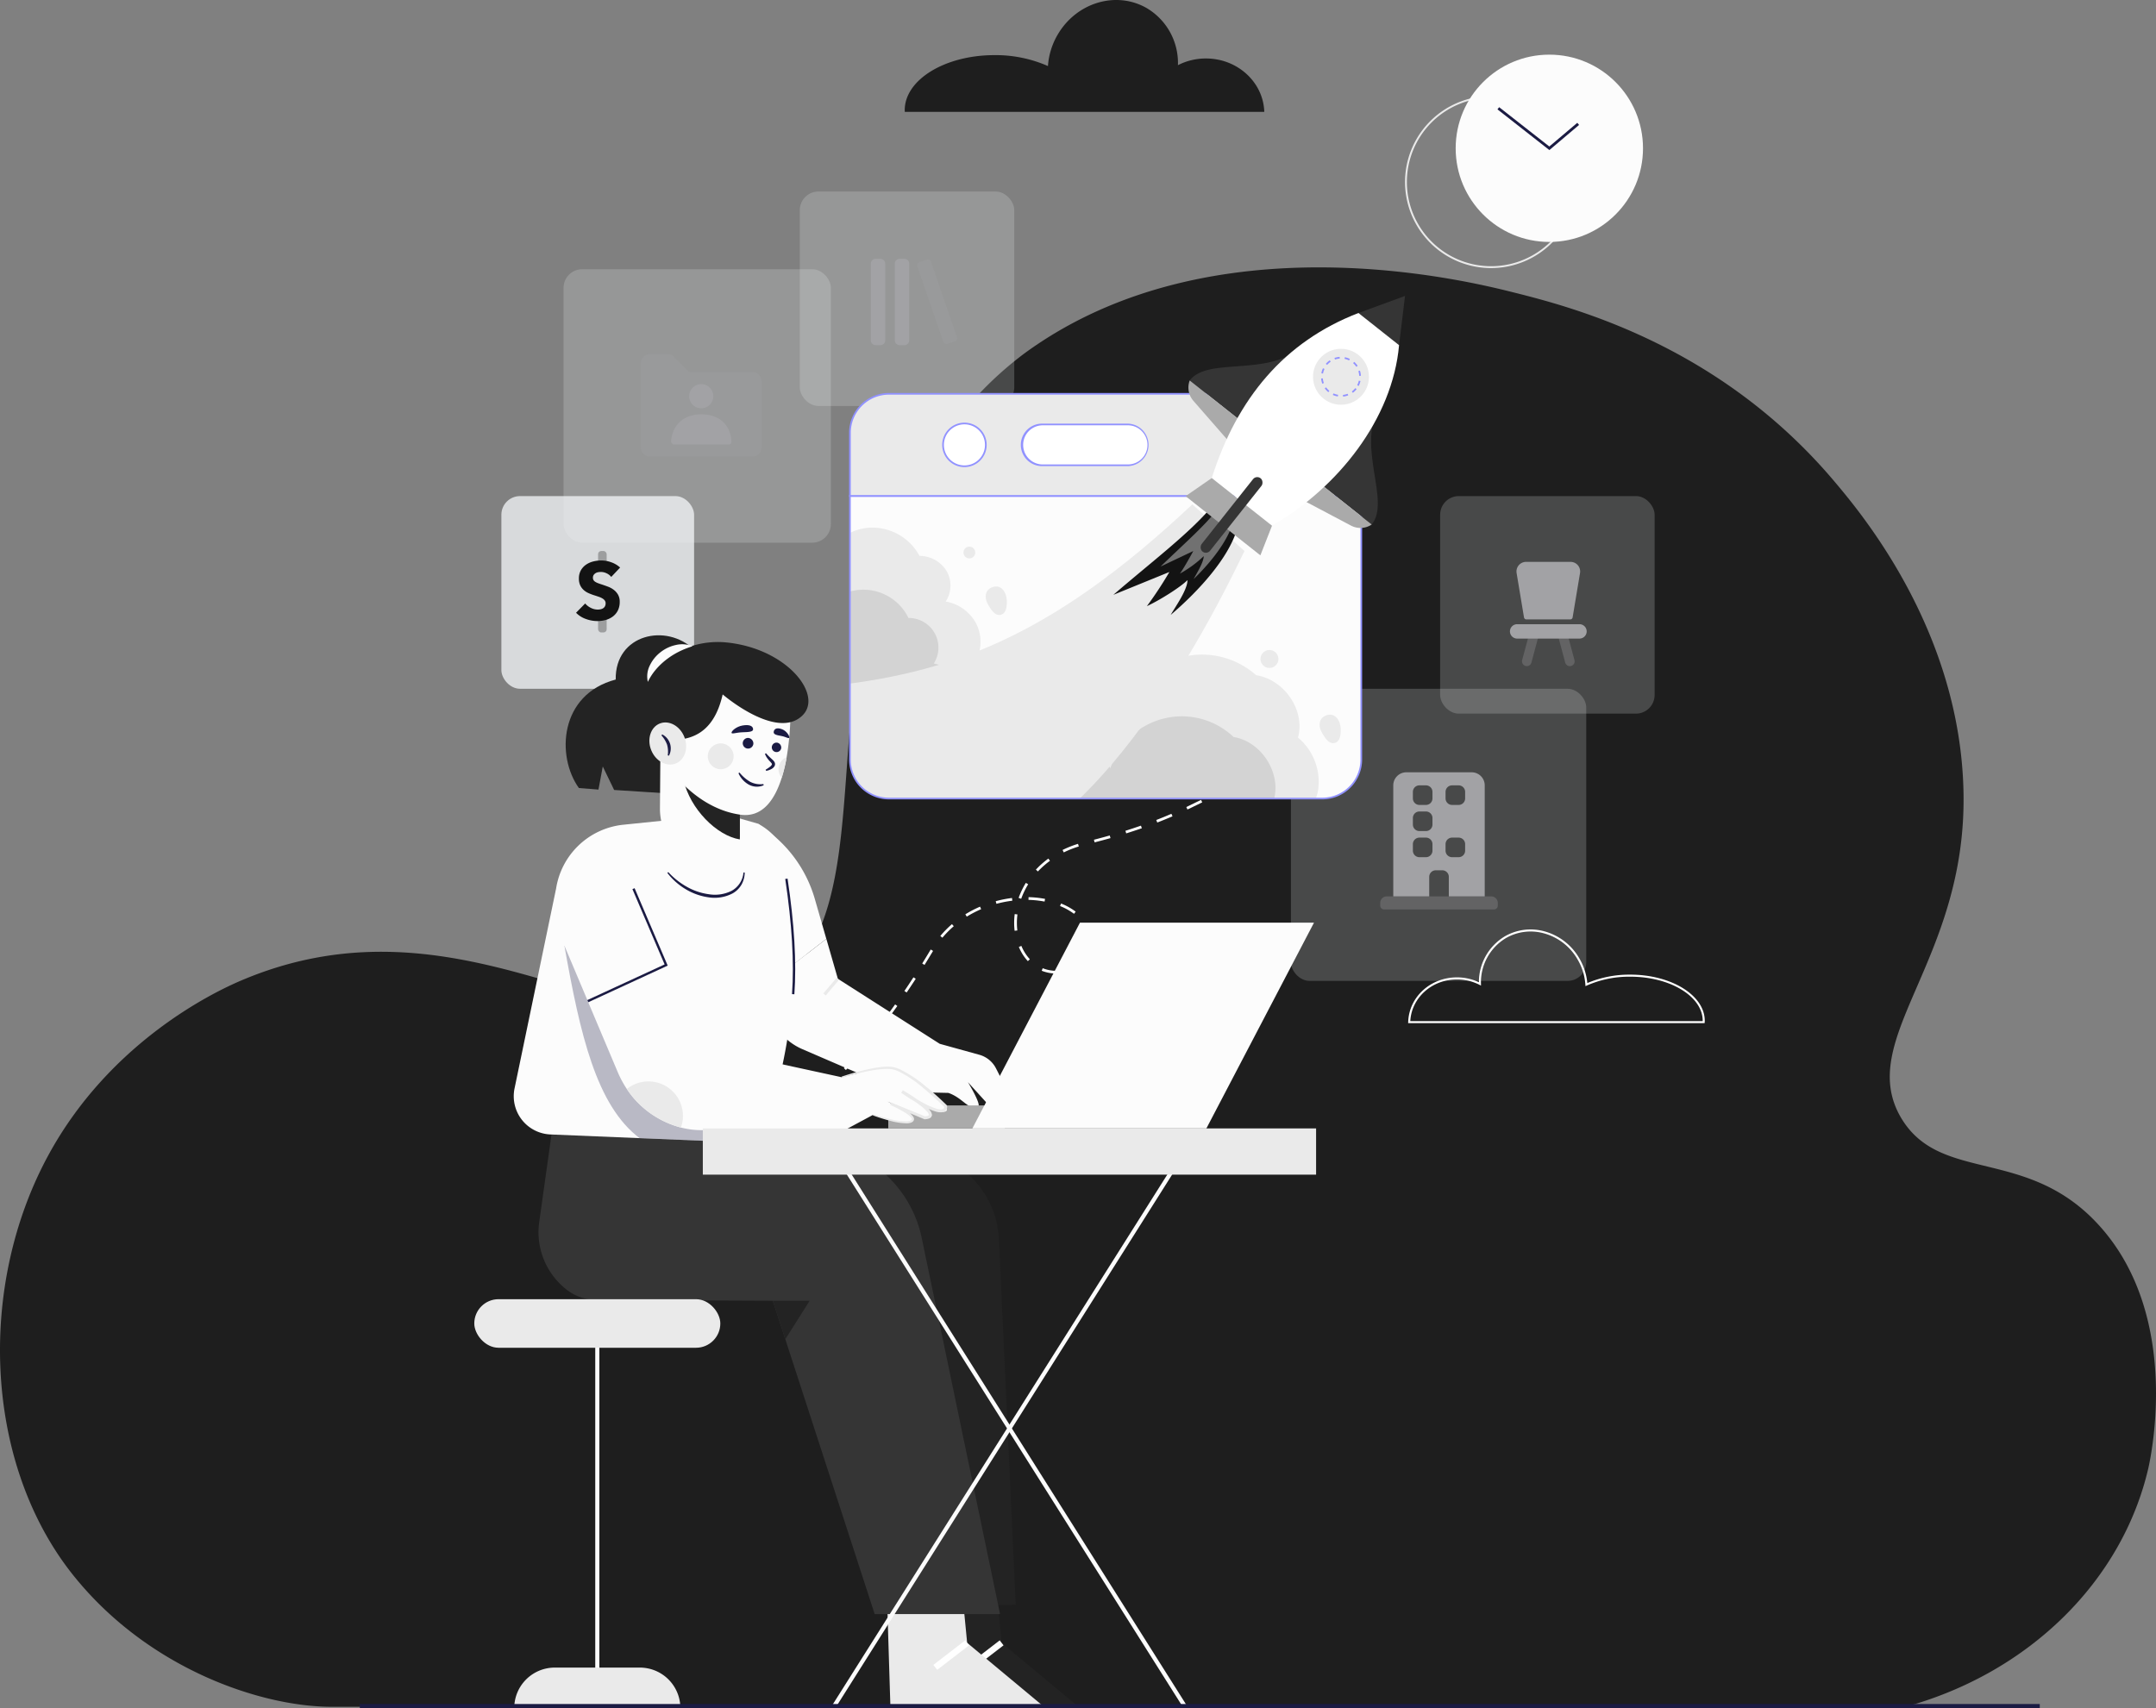 <svg xmlns="http://www.w3.org/2000/svg" xmlns:xlink="http://www.w3.org/1999/xlink" width="693.584" height="549.632" viewBox="0 0 693.584 549.632"><rect x="0" y="0" width="693.584" height="549.632" fill="#808080" stroke="none"/><defs><style>.a{fill:none;}.b{fill:#1e1e1e;}.c,.f{fill:#f3f6f9;}.c{opacity:0.2;}.d,.e,.i{fill:#a2a2a5;}.d,.e,.h{fill-rule:evenodd;}.d,.g,.i,.u{opacity:0.3;}.f{opacity:0.76;}.g,.h,.o{fill:#131313;}.j,.p{fill:#fff;}.k{clip-path:url(#a);}.l{fill:#fcfcfc;}.m{fill:#eaeaea;}.n{fill:#d3d3d3;}.p{opacity:0.4;}.q{fill:#9192ff;}.r{fill:#353535;}.s{fill:#aaa;}.t{fill:#232323;}.u,.v{fill:#1b1b43;}.w{fill:#c5c5ff;}</style><clipPath id="a"><path class="a" d="M990.783,775.4a12.552,12.552,0,0,0,12.551,12.551h139.4a12.551,12.551,0,0,0,12.55-12.551V690.579h-164.5Z" transform="translate(-990.783 -690.579)"/></clipPath></defs><g transform="translate(119.292 -218.369)"><path class="b" d="M131.762,680.17c-23.362,0-60.453-12.773-84.386-43.848-27.461-35.841-29.559-91.89-6.77-133.736,19.929-36.6,53.4-52.236,60.072-55.286,76.568-34.125,133.683,31.837,173.54,1.906,8.975-6.75,14.145-16.164,17.388-27.632,11.819-41.79-3.622-109.681,47.546-163.012A114.306,114.306,0,0,1,354.6,244.646c60.262-44.039,143.123-23.163,157.521-19.541,20.215,5.052,66.365,17.443,102.885,60.625,8.677,10.294,41,48.518,41.668,101.041.668,53.761-35.089,78.735-20.023,104,12.777,21.257,40.81,8.865,63.981,34.888,25.936,29.073,16.4,73.493,15.542,77.5-8.391,36.6-38.427,65.867-77.521,76.829Q385.207,680.266,131.762,680.17Z" transform="translate(-144.292 87.409)"/><g transform="translate(41.689 280.163)"><g transform="translate(301.896 98.194)"><rect class="c" width="69" height="70" rx="6" transform="translate(0.415 -0.356)"/><rect class="a" width="37" height="38" transform="translate(16.415 15.644)"/><g transform="translate(16.713 19.848)"><rect class="a" width="37" height="37" transform="translate(-0.3 -0.205)"/><path class="d" d="M6.561,25.141l2.466-9.2a1.543,1.543,0,1,1,2.98.8l-2.466,9.2a1.543,1.543,0,0,1-2.98-.8Zm16.827-.047a1.543,1.543,0,1,1-2.98.8l-2.01-7.5a1.543,1.543,0,0,1,2.98-.8Z" transform="translate(3.52 7.449)"/><path class="e" d="M9.185,1H23.5a3.086,3.086,0,0,1,3.044,3.593L24.163,18.868a.771.771,0,0,1-.761.645H9.282a.771.771,0,0,1-.761-.645L6.142,4.593A3.085,3.085,0,0,1,9.185,1ZM6.314,21.056H26.37a2.314,2.314,0,1,1,0,4.628H6.314a2.314,2.314,0,0,1,0-4.628Z" transform="translate(2.159 -0.039)"/></g></g><g transform="translate(19.849 25.071)"><rect class="c" width="86" height="88" rx="6" transform="translate(0.462 -0.234)"/><g transform="translate(21.936 19.848)"><rect class="a" width="46" height="47" transform="translate(-0.476 -0.082)"/><path class="d" d="M4.91,36.982H37.892a2.91,2.91,0,0,0,2.91-2.91V12.731a2.91,2.91,0,0,0-2.91-2.91H17.521L12.553,4.852A2.91,2.91,0,0,0,10.5,4H4.91A2.91,2.91,0,0,0,2,6.91V34.072A2.91,2.91,0,0,0,4.91,36.982Z" transform="translate(1.421 3.202)"/><path class="e" d="M13.88,16.76a3.88,3.88,0,1,1,3.88-3.88A3.88,3.88,0,0,1,13.88,16.76Z" transform="translate(8.942 7.902)"/><path class="e" d="M7,22.73C7.418,16.942,11.594,14,16.683,14c5.161,0,9.4,2.781,9.716,8.731a.808.808,0,0,1-.81.97H7.784C7.514,23.7,6.978,23.045,7,22.73Z" transform="translate(6.122 12.603)"/></g><rect class="a" width="46" height="47" transform="translate(21.462 19.766)"/></g><g transform="translate(253.843 159.826)"><rect class="c" width="95" height="94" rx="6" transform="translate(0.468 0.011)"/><g transform="translate(22.981 22.982)"><rect class="a" width="49" height="49" transform="translate(0.487 0.028)"/><path class="e" d="M22.867,41.937V35.631a2.1,2.1,0,0,0-2.1-2.1h-2.1a2.1,2.1,0,0,0-2.1,2.1v6.306H5V6.2A4.2,4.2,0,0,1,9.2,2h21.02a4.2,4.2,0,0,1,4.2,4.2V41.937ZM13.408,6.2a2.1,2.1,0,0,0-2.1,2.1v2.1a2.1,2.1,0,0,0,2.1,2.1h2.1a2.1,2.1,0,0,0,2.1-2.1v-2.1a2.1,2.1,0,0,0-2.1-2.1Zm10.51,0a2.1,2.1,0,0,0-2.1,2.1v2.1a2.1,2.1,0,0,0,2.1,2.1h2.1a2.1,2.1,0,0,0,2.1-2.1v-2.1a2.1,2.1,0,0,0-2.1-2.1Zm-10.51,8.408a2.1,2.1,0,0,0-2.1,2.1v2.1a2.1,2.1,0,0,0,2.1,2.1h2.1a2.1,2.1,0,0,0,2.1-2.1v-2.1a2.1,2.1,0,0,0-2.1-2.1Zm0,8.408a2.1,2.1,0,0,0-2.1,2.1v2.1a2.1,2.1,0,0,0,2.1,2.1h2.1a2.1,2.1,0,0,0,2.1-2.1v-2.1a2.1,2.1,0,0,0-2.1-2.1Zm10.51,0a2.1,2.1,0,0,0-2.1,2.1v2.1a2.1,2.1,0,0,0,2.1,2.1h2.1a2.1,2.1,0,0,0,2.1-2.1v-2.1a2.1,2.1,0,0,0-2.1-2.1Z" transform="translate(5.411 1.907)"/><path class="d" d="M5.1,21H38.733a2.1,2.1,0,0,1,2.1,2.1v.841A1.261,1.261,0,0,1,39.574,25.2H4.261A1.261,1.261,0,0,1,3,23.943V23.1A2.1,2.1,0,0,1,5.1,21Z" transform="translate(3.207 22.844)"/></g></g><g transform="translate(0 98.194)"><rect class="f" width="62" height="62" rx="6" transform="translate(0.31 -0.356)"/><g transform="translate(15.67 13.58)"><rect class="a" width="33" height="34" transform="translate(-0.359 0.062)"/><rect class="g" width="2.758" height="5.516" rx="1" transform="translate(15.754 3.736)"/><rect class="g" width="2.758" height="6.896" rx="1" transform="translate(15.754 23.044)"/><path class="h" d="M18.6,9.5A4.045,4.045,0,0,0,17.1,8.333,4.251,4.251,0,0,0,15.3,7.9a5.344,5.344,0,0,0-.9.079,2.333,2.333,0,0,0-.825.3,2.041,2.041,0,0,0-.616.576,1.535,1.535,0,0,0-.249.9,1.458,1.458,0,0,0,.2.786,1.749,1.749,0,0,0,.576.55,5.141,5.141,0,0,0,.9.432q.524.2,1.179.406.943.314,1.965.694a7.35,7.35,0,0,1,1.86,1.009A5.3,5.3,0,0,1,20.78,15.2a4.49,4.49,0,0,1,.55,2.319,6.058,6.058,0,0,1-.59,2.764,5.512,5.512,0,0,1-1.585,1.926,6.792,6.792,0,0,1-2.28,1.127,9.588,9.588,0,0,1-2.647.367,10.927,10.927,0,0,1-3.852-.694,8.161,8.161,0,0,1-3.092-1.978l2.935-2.987a5.423,5.423,0,0,0,1.795,1.4,4.872,4.872,0,0,0,2.214.563,4.453,4.453,0,0,0,.97-.1,2.419,2.419,0,0,0,.825-.341,1.705,1.705,0,0,0,.563-.629,1.98,1.98,0,0,0,.21-.943,1.492,1.492,0,0,0-.262-.891,2.562,2.562,0,0,0-.747-.668,6.01,6.01,0,0,0-1.205-.55q-.721-.249-1.638-.537a15.642,15.642,0,0,1-1.743-.681,5.831,5.831,0,0,1-1.52-1.009,4.673,4.673,0,0,1-1.074-1.494A5.063,5.063,0,0,1,8.2,10.023a5.251,5.251,0,0,1,.629-2.647,5.467,5.467,0,0,1,1.651-1.808,7.091,7.091,0,0,1,2.306-1.035,10.456,10.456,0,0,1,2.594-.328,9.631,9.631,0,0,1,3.21.576,8.264,8.264,0,0,1,2.869,1.7Z" transform="translate(1.382 2.573)"/></g></g><g transform="translate(96.106 -0.001)"><rect class="c" width="69" height="69" rx="6" transform="translate(0.204 -0.163)"/><rect class="a" width="36" height="36" transform="translate(17.204 15.837)"/><g transform="translate(16.713 16.714)"><rect class="a" width="36" height="37" transform="translate(0.491 0.123)"/><path class="e" d="M5.543,3H7.085A1.543,1.543,0,0,1,8.628,4.543V29.227a1.543,1.543,0,0,1-1.543,1.543H5.543A1.543,1.543,0,0,1,4,29.227V4.543A1.543,1.543,0,0,1,5.543,3Zm7.714,0H14.8a1.543,1.543,0,0,1,1.543,1.543V29.227A1.543,1.543,0,0,1,14.8,30.769H13.256a1.543,1.543,0,0,1-1.543-1.543V4.543A1.543,1.543,0,0,1,13.256,3Z" transform="translate(2.348 1.781)"/><rect class="i" width="4.628" height="27.769" rx="1" transform="translate(20.969 6.207) rotate(-19)"/></g></g></g><g transform="translate(-21.289 193.954)"><g transform="translate(0 20.415)"><path class="j" d="M589.8,916.691l-.607-.636,3.817-3.642.607.636Zm7.623-7.3-.618-.627c1.24-1.221,2.484-2.481,3.7-3.745l.634.61C599.914,906.893,598.664,908.159,597.419,909.386Zm7.327-7.626-.65-.592c1.166-1.28,2.341-2.605,3.492-3.939l.666.576C607.1,899.143,605.917,900.474,604.745,901.76Zm6.913-8-.679-.558c1.1-1.337,2.2-2.721,3.29-4.11l.693.541C613.873,891.027,612.761,892.416,611.658,893.759Zm6.508-8.332-.7-.526c1.032-1.387,2.074-2.82,3.1-4.259l.717.508C620.248,882.6,619.2,884.034,618.166,885.427Zm6.12-8.619-.728-.493q1.478-2.181,2.91-4.391l.738.477Q625.769,874.62,624.286,876.808Zm48.178-6.1a12.875,12.875,0,0,1-4.738-.9l.326-.816a12.01,12.01,0,0,0,4.412.839c.219-.021.38,0,.569-.013l.043.878C672.873,870.706,672.63,870.693,672.465,870.711Zm5.839-1.5-.44-.762a9.549,9.549,0,0,0,3.507-3.541l.763.436A10.427,10.427,0,0,1,678.3,869.208Zm-48.268-1.269-.747-.464q1.387-2.237,2.734-4.5l.756.449Q631.428,865.694,630.036,867.938Zm33.235-1.225a15.414,15.414,0,0,1-2.895-4.561l.81-.341a14.563,14.563,0,0,0,2.728,4.3Zm20.32-6.612-.879-.019,0-.235a9.131,9.131,0,0,0-.777-3.734q-.2-.44-.437-.858l.766-.434q.256.452.473.929a10.011,10.011,0,0,1,.855,4.1Zm-47.805-.922-.674-.565a33.471,33.471,0,0,1,3.747-3.806l.576.664A32.628,32.628,0,0,0,635.785,859.179Zm23.231-2.234a21.4,21.4,0,0,1-.151-2.545,22.585,22.585,0,0,1,.179-2.826l.873.11a21.709,21.709,0,0,0-.172,2.716,20.421,20.421,0,0,0,.145,2.439Zm-15.39-4.55-.463-.748a36.211,36.211,0,0,1,4.735-2.463l.348.808A35.314,35.314,0,0,0,643.626,852.4Zm34.493-.908a19.343,19.343,0,0,0-4.494-2.5l.329-.816a20.214,20.214,0,0,1,4.7,2.618Zm-24.953-3.211-.231-.848a37.8,37.8,0,0,1,5.233-1.033l.109.873A36.927,36.927,0,0,0,653.166,848.277Zm15.481-.729a31.919,31.919,0,0,0-5.17-.543l.021-.879a32.828,32.828,0,0,1,5.313.558Zm-7.517-.889-.828-.3a26.3,26.3,0,0,1,2.322-4.829l.75.459A25.414,25.414,0,0,0,661.13,846.659Zm5.375-8.793-.644-.6q.384-.412.787-.812a28.566,28.566,0,0,1,3.218-2.738l.52.709a27.622,27.622,0,0,0-3.119,2.654Q666.877,837.466,666.505,837.866Zm8.323-6.132-.39-.788a32.753,32.753,0,0,1,4.965-1.973l.257.841A31.984,31.984,0,0,0,674.829,831.734Zm9.921-3.23-.218-.852c1.719-.441,3.43-.9,5.084-1.371l.24.846C688.193,827.6,686.476,828.061,684.75,828.5Zm10.172-2.891-.264-.839c1.7-.534,3.377-1.091,4.995-1.656l.29.83C698.316,824.516,696.626,825.076,694.922,825.613Zm9.986-3.493-.318-.82c1.646-.638,3.284-1.309,4.867-1.992l.349.807C708.212,820.8,706.564,821.477,704.908,822.12Zm9.716-4.2-.381-.792,4.744-2.3.385.791Zm9.494-4.613-.385-.791,4.746-2.307.385.791Zm9.491-4.613-.385-.791,4.745-2.307.385.791Zm9.491-4.614-.385-.791,4.746-2.306.385.791Zm9.49-4.614-.385-.791,4.746-2.307.384.791Z" transform="translate(-430.618 -553.449)"/><path class="b" d="M1007.627,274.952a4.51,4.51,0,0,0,.021.537h115.646c-.3-9.533-8.6-17.177-18.777-17.177a19.624,19.624,0,0,0-9,2.158,20.512,20.512,0,0,0-9.995-18.337c-9.855-5.711-22.749-1.836-28.782,8.664a23.1,23.1,0,0,0-3.038,9.952,41.813,41.813,0,0,0-17.23-3.511C1020.542,257.238,1007.627,265.172,1007.627,274.952Z" transform="translate(-814.579 -235.497)"/><path class="j" d="M284.919,1052.995h-95.36l.011-.34c.254-8.069,7.155-14.389,15.71-14.389a16.557,16.557,0,0,1,7.038,1.566,17.172,17.172,0,0,1,8.354-14.774,16.586,16.586,0,0,1,12.705-1.609,18.591,18.591,0,0,1,11.322,8.827,19.15,19.15,0,0,1,2.495,7.824,34.727,34.727,0,0,1,13.822-2.714c13.211,0,23.958,6.657,23.958,14.839a4.033,4.033,0,0,1-.02.479Zm-94.675-.66h94.07v-.11c0-7.819-10.452-14.18-23.3-14.18a33.822,33.822,0,0,0-13.977,2.846l-.434.2-.032-.477a18.47,18.47,0,0,0-2.446-8.01,17.935,17.935,0,0,0-10.92-8.517,15.939,15.939,0,0,0-12.2,1.542,16.55,16.55,0,0,0-8.023,14.729l.01.551-.491-.251a15.857,15.857,0,0,0-7.219-1.731C197.2,1038.925,190.668,1044.788,190.244,1052.335Z" transform="translate(165.441 -719.77)"/></g><g transform="translate(175.146 119.636)"><g transform="translate(0.271 64.36)"><g class="k"><path class="l" d="M990.783,775.4a12.552,12.552,0,0,0,12.551,12.551h139.4a12.551,12.551,0,0,0,12.55-12.551V690.579h-164.5Z" transform="translate(-990.783 -690.579)"/><path class="m" d="M865.324,748.966a16.967,16.967,0,0,1,14.654-11.4,17.261,17.261,0,0,1,16.34,9.063,10.17,10.17,0,0,1,8.741,4.918,9.458,9.458,0,0,1-.3,9.761,13.8,13.8,0,0,1,9.857,7.225,12.951,12.951,0,0,1-.264,11.941,15.852,15.852,0,0,1,15.011.543,14.762,14.762,0,0,1,7.094,12.8,15.792,15.792,0,0,1,27.127,1.236A25.093,25.093,0,0,1,981.2,779.091a26.148,26.148,0,0,1,23.4,5.929c9.175,1.436,15.863,11.4,13.472,20.07a18.516,18.516,0,0,1,6.454,16.988,18.932,18.932,0,0,1-11.641,14.146l-157.869-.1-13.458-60.231Z" transform="translate(-873.933 -727.338)"/><g transform="translate(-34.095 30.175)"><path class="n" d="M856.606,841.124a16.122,16.122,0,0,1,29.946-2.361,9.539,9.539,0,0,1,8.139,14.672,13.133,13.133,0,0,1,9.253,19.158,14.565,14.565,0,0,1,21.347,13.329,15,15,0,0,1,26.208,1.214,24.164,24.164,0,0,1,39.643-10.069c8.863,1.428,15.316,11.386,13,20.059a18.474,18.474,0,0,1-5.037,31.138l-152.524.023-12.955-60.219Z" transform="translate(-833.624 -829.668)"/></g><g transform="translate(-11.475 2.715)"><path class="m" d="M1059.51,703.095c-45.691,42.968-78.091,54.554-118.91,58.7l-2.712,43.389,42.847,14.644c37.423-1.085,73.357-55.261,95.553-101.738l-16.778-14.992" transform="translate(-937.888 -703.095)"/><path class="o" d="M1413.217,705.669c-7.428,8.789-18.632,17.2-31.846,28.55l18.03-7.348a122.759,122.759,0,0,1-7.235,10.99c4.156-1.918,10.842-6.138,13.057-8.376,0,3.122-3.762,8.344-5.4,11.2,9.617-8.23,18.365-18.279,21.191-27.1l-7.8-7.908" transform="translate(-1285.159 -705.111)"/><path class="p" d="M1470.213,707.717c-4.394,5.825-10.971,11.439-18.743,19l10.521-4.992c-1.318,2.419-3.236,5.806-4.3,7.263a36.816,36.816,0,0,0,7.651-5.613c-.033,2.042-2.265,5.5-3.244,7.379,5.656-5.482,10.828-12.145,12.556-17.947l-4.435-5.092" transform="translate(-1340.05 -706.714)"/></g><path class="m" d="M1198.877,829.324c.058,1.358,0,3.652-1.358,4.437-2.266,1.312-4.048-1.873-4.879-3.474-.992-1.911-.739-4.283,1.5-5.135C1197.108,824.027,1198.767,826.789,1198.877,829.324Z" transform="translate(-1148.415 -795.755)"/><path class="m" d="M1694,1019.432c.058,1.358,0,3.651-1.358,4.437-2.266,1.312-4.047-1.873-4.879-3.473-.992-1.911-.739-4.283,1.505-5.135C1692.227,1014.135,1693.888,1016.9,1694,1019.432Z" transform="translate(-1536.12 -944.619)"/><ellipse class="m" cx="1.898" cy="1.898" rx="1.898" ry="1.898" transform="translate(36.524 16.305)"/><ellipse class="m" cx="2.89" cy="2.89" rx="2.89" ry="2.89" transform="translate(131.089 51.161) rotate(-26.428)"/></g></g><g transform="translate(0 31.228)"><path class="q" d="M1141.758,787.239h-139.4a12.836,12.836,0,0,1-12.822-12.822V689.329H1154.58v85.088A12.837,12.837,0,0,1,1141.758,787.239ZM990.076,689.871v84.546a12.293,12.293,0,0,0,12.279,12.279h139.4a12.293,12.293,0,0,0,12.28-12.279V689.871Z" transform="translate(-989.534 -656.468)"/><path class="m" d="M1142.737,539.112h-139.4a12.55,12.55,0,0,0-12.551,12.551v20.31h164.5v-20.31A12.55,12.55,0,0,0,1142.737,539.112Z" transform="translate(-990.512 -538.841)"/><path class="q" d="M1154.58,571.264H989.534V550.683a12.836,12.836,0,0,1,12.822-12.822h139.4a12.837,12.837,0,0,1,12.822,12.822Zm-164.5-.542h163.962V550.683a12.294,12.294,0,0,0-12.28-12.28h-139.4a12.293,12.293,0,0,0-12.279,12.28Z" transform="translate(-989.534 -537.861)"/><g transform="translate(8.731 6.971)"><ellipse class="m" cx="6.881" cy="6.881" rx="6.881" ry="6.881" transform="matrix(0.199, -0.98, 0.98, 0.199, 0, 15.106)"/><g transform="translate(18.648 0)"><circle class="j" cx="6.881" cy="6.881" r="6.881" transform="translate(0 9.731) rotate(-45)"/><path class="q" d="M1134.774,596.183a7.152,7.152,0,1,1,7.152-7.152A7.16,7.16,0,0,1,1134.774,596.183Zm0-13.762a6.61,6.61,0,1,0,6.61,6.61A6.617,6.617,0,0,0,1134.774,582.421Z" transform="translate(-1125.043 -579.3)"/></g><g transform="translate(46.522 2.892)"><rect class="j" width="40.532" height="13.135" rx="6.568" transform="translate(0.271 0.271)"/><path class="q" d="M1278.455,597h-27.4a6.839,6.839,0,0,1,0-13.678h27.4a6.839,6.839,0,1,1,0,13.678Zm-27.4-13.135a6.3,6.3,0,0,0,0,12.593h27.4a6.3,6.3,0,1,0,0-12.593Z" transform="translate(-1244.219 -583.322)"/></g></g></g><g transform="translate(108.262)"><g transform="translate(0.902 16.53)"><path class="r" d="M1530.455,470.111c-10.986,9.617-29.934,2.988-35.822,10.668l16.824,13.323Z" transform="translate(-1494.217 -470.111)"/><path class="s" d="M1493.132,519.283h0a6.5,6.5,0,0,0,1.188,6.564l11.922,13.655,3.714-6.9Z" transform="translate(-1492.716 -508.615)"/></g><g transform="translate(37.18 36.248)"><path class="r" d="M1705.957,561c-6.843,12.9,3.952,29.822-2.173,37.313l-16.824-13.323Z" transform="translate(-1681.098 -560.998)"/><path class="s" d="M1682.625,684.9h0a6.5,6.5,0,0,1-6.662.348l-16.025-8.475,5.863-5.2Z" transform="translate(-1659.938 -647.59)"/></g><path class="r" d="M1759.86,393.916l-14.979,5.5,13.06,10.342Z" transform="translate(-1689.273 -393.916)"/><path class="j" d="M1587.576,429.606c-2.093,23.7-19.606,45.819-40.876,58.1l-19.384-15.333c8.133-25.59,23.281-43.9,47.2-53.112Z" transform="translate(-1518.908 -413.765)"/><path class="s" d="M1496.969,664.079l-8.408,5.821,24.049,19.044,3.742-9.532Z" transform="translate(-1488.561 -605.468)"/><g transform="translate(39.989 16.022)"><ellipse class="m" cx="8.996" cy="8.996" rx="8.996" ry="8.996" transform="translate(0 2.124) rotate(-6.78)"/><path class="q" d="M1696.585,497.13l-.057-.539a5.9,5.9,0,0,0,1.507-.366l.2.506A6.412,6.412,0,0,1,1696.585,497.13Zm-1.693-.043a6.352,6.352,0,0,1-1.623-.486l.223-.494a5.828,5.828,0,0,0,1.485.445Zm4.823-1.173-.322-.436a5.882,5.882,0,0,0,1.114-1.079l.425.337A6.4,6.4,0,0,1,1699.714,495.913Zm-7.883-.208a6.4,6.4,0,0,1-1.156-1.239l.442-.314a5.87,5.87,0,0,0,1.058,1.134Zm9.763-1.991-.481-.251a5.85,5.85,0,0,0,.528-1.458l.529.115A6.389,6.389,0,0,1,1701.594,493.715Zm-11.708-.746a6.46,6.46,0,0,1-.369-1.653l.54-.048a5.893,5.893,0,0,0,.338,1.514Zm11.882-2.508a5.948,5.948,0,0,0-.282-1.526l.516-.168a6.454,6.454,0,0,1,.307,1.665Zm-11.642-.743-.534-.1a6.365,6.365,0,0,1,.517-1.613l.49.233A5.828,5.828,0,0,0,1690.126,489.718Zm10.69-2.181a5.86,5.86,0,0,0-1.015-1.173l.36-.406a6.409,6.409,0,0,1,1.108,1.281Zm-9.373-.6-.412-.352a6.419,6.419,0,0,1,1.259-1.132l.306.448A5.863,5.863,0,0,0,1691.442,486.941Zm7.074-1.444a5.839,5.839,0,0,0-1.467-.5l.1-.532a6.381,6.381,0,0,1,1.6.547Zm-4.535-.288-.177-.513a6.464,6.464,0,0,1,1.659-.338l.038.541A5.91,5.91,0,0,0,1693.981,485.209Z" transform="translate(-1685.909 -480.759)"/></g><rect class="r" width="3.465" height="30.094" rx="1.733" transform="translate(22.765 57.6) rotate(38.375)"/></g></g><g transform="translate(54.573 228.84)"><g transform="translate(12.693)"><g transform="translate(78.557 60.615)"><path class="l" d="M622.416,992.909a41.683,41.683,0,0,0-15.324-22l-2.969-2.188,2.52,52.142,19.487-15.075Z" transform="translate(-604.123 -968.717)"/><path class="l" d="M689.683,1124.246l-4.329-8.478a8.6,8.6,0,0,0-5.367-4.38l-12.738-3.528-32.77-20.922-3.7-12.844-19.487,15.075.177,3.662a19.27,19.27,0,0,0,11.615,16.764l31.818,13.725,15.124.336c4.874,1.68,6.554,5.882,9.579,4.369,1.127-.563-3.277-7.814-3.277-7.814l7.31,8.066Z" transform="translate(-608.767 -1037.028)"/><rect class="m" width="6.617" height="1.008" transform="translate(21.043 54.627) rotate(-49.665)"/></g><g transform="translate(102.48 166.747)"><path class="t" d="M672.133,1272.646l23.841-2.1c15.519-1.37,29.019,11.162,29.775,27.642l5.387,117.418-32.887,1.025Z" transform="translate(-672.133 -1270.439)"/><g transform="translate(28.761 141.826)"><path class="t" d="M753.9,1676.83l1.008,32.433h48.734l-24.031-20-1.512-15.629Z" transform="translate(-753.898 -1673.637)"/><rect class="j" width="12.941" height="2.016" transform="matrix(0.792, -0.61, 0.61, 0.792, 14.845, 22.728)"/></g></g><g transform="translate(7.992 152.622)"><g transform="translate(112.158 155.95)"><path class="m" d="M722.366,1676.83l1.008,32.433h48.734l-24.031-20-1.513-15.629Z" transform="translate(-722.366 -1673.637)"/><rect class="j" width="12.941" height="2.016" transform="matrix(0.792, -0.61, 0.61, 0.792, 14.845, 22.728)"/></g><path class="r" d="M551.968,1392.621H511.636l-28.747-88.448-4.023-12.382-57.473-.252a15.906,15.906,0,0,1-9.831-4.124,23.4,23.4,0,0,1-7.814-21.164l5.041-35.966,85.383,11.1a38.344,38.344,0,0,1,32.6,30.208Z" transform="translate(-403.511 -1230.285)"/><path class="t" d="M629.587,1405.141l-7.824,12.382-4.023-12.382Z" transform="translate(-542.384 -1343.635)"/></g><g transform="translate(0 57.59)"><path class="l" d="M465.428,1048.635q-.62,2.5-1.291,5l-3.025,12.352-39.828-1.654-28.676-1.19a12.318,12.318,0,0,1-11.555-14.822l13.37-64.339a24.424,24.424,0,0,1,21.618-20.5l32.719-3.368,10.587,3.025c10.335,5.545,10.345,15.6,10.839,22.183C472.355,1014.141,469.683,1031.6,465.428,1048.635Z" transform="translate(-380.791 -960.117)"/><path class="u" d="M468.457,1124.475c-.413,1.663,26.156,5.384,25.712,7.058l-3.025,12.352-39.828-1.654c-13.915-10.5-19.128-33.334-24.2-61.95Z" transform="translate(-410.822 -1038.013)"/><path class="v" d="M521.584,1013.027a23.949,23.949,0,0,0,5.952,4.719,19.661,19.661,0,0,0,7.112,2.4,11.967,11.967,0,0,0,7.237-1.063,7.44,7.44,0,0,0,3.888-5.943l.393.026a8.136,8.136,0,0,1-1,3.837,7.643,7.643,0,0,1-2.846,2.846,12.437,12.437,0,0,1-7.8,1.287,19.4,19.4,0,0,1-7.411-2.655,20.927,20.927,0,0,1-5.827-5.2Z" transform="translate(-471.864 -994.416)"/><path class="v" d="M632.033,1056.182l-.754-.053c.724-10.145-.01-22.612-2.181-37.057l.748-.111C632.026,1033.458,632.762,1045.982,632.033,1056.182Z" transform="translate(-541.755 -998.262)"/></g><g transform="translate(120.486 92.461)"><rect class="s" width="37.475" height="7.394" transform="translate(0 58.817)"/><path class="l" d="M875.526,1125.462H800.24l34.618-66.212h75.286Z" transform="translate(-773.184 -1059.25)"/></g><g transform="translate(16.707)"><path class="t" d="M469.595,801.048c-8.823-8.7-25.459-5.042-25.207,9.579-18.149,4.789-19.158,24.7-11.848,34.912l6.3.5,1.386-7.436,3.655,7.562,17.645,1.134Z" transform="translate(-428.289 -796.393)"/><path class="l" d="M540.237,902.07v27.779c0,.252-.01.494-.03.736a9.325,9.325,0,0,1-11.626,8.3,18.753,18.753,0,0,1-14.066-18.31l.141-18.5Z" transform="translate(-484.184 -864.898)"/><path class="t" d="M554.193,931.268v15.77c0,.252-.01.494-.03.736-7.431-1.22-16.022-9.821-18.119-19.188Z" transform="translate(-498.141 -882.087)"/><path class="l" d="M554.826,862.541a50.061,50.061,0,0,1-1.583,6.614c-2.218,7.048-6.2,12.9-13.33,11.878-16.758-2.4-26.084-19.662-26.084-19.662l11.464-13.108,7.693-10.345,23.06,9.962A86.724,86.724,0,0,1,554.826,862.541Z" transform="translate(-483.74 -823.311)"/><path class="t" d="M506.884,834.009c7.355-.235,13.043-3.982,15.461-14.621,0,0,17.141,14.788,25.544,6.89,7.036-6.614-4.9-21.831-24.658-23.644a27.994,27.994,0,0,0-20.013,6.106c-9.576,7.673-10.491,25.52-1.542,31.7Z" transform="translate(-471.838 -800.366)"/><path class="l" d="M503.037,816.709a7.857,7.857,0,0,1,.653-5.32,11.823,11.823,0,0,1,3.452-4.248,12.157,12.157,0,0,1,4.94-2.31,8.9,8.9,0,0,1,5.323.409,29.439,29.439,0,0,0-4.559,1.844,24.738,24.738,0,0,0-3.852,2.448,22.281,22.281,0,0,0-3.3,3.118A18.48,18.48,0,0,0,503.037,816.709Z" transform="translate(-476.603 -801.719)"/><g transform="translate(24.942 26.257)"><ellipse class="m" cx="5.735" cy="6.929" rx="5.735" ry="6.929" transform="translate(0 4.262) rotate(-21.816)"/><path class="v" d="M517.9,893.8a8.215,8.215,0,0,0-.223-3.46,9.414,9.414,0,0,0-1.813-2.968l.248-.307a5.03,5.03,0,0,1,2.166,6.848Z" transform="translate(-510.002 -881.427)"/></g><g transform="translate(45.717 28.9)"><path class="v" d="M593.675,892.164a1.712,1.712,0,1,1-1.7-1.885A1.8,1.8,0,0,1,593.675,892.164Z" transform="translate(-579.01 -886.154)"/><path class="v" d="M619.8,896.427a1.524,1.524,0,1,1-1.3-1.851A1.6,1.6,0,0,1,619.8,896.427Z" transform="translate(-596.193 -888.933)"/><path class="v" d="M586.911,879.831c.068.881-1.34.964-3.416,1.026s-3.51.7-3.526.147,1.519-1.987,3.566-2.333C585.647,878.314,586.83,878.783,586.911,879.831Z" transform="translate(-572.332 -878.553)"/><path class="v" d="M618.531,882.6c-.153.867.883,1.091,2.418,1.36s2.524,1.049,2.6.5-.9-2.125-2.378-2.673C619.645,881.219,618.712,881.567,618.531,882.6Z" transform="translate(-597.32 -880.473)"/><path class="v" d="M610.905,904.311a14.727,14.727,0,0,0,1.279,1.326l.68.633a3.841,3.841,0,0,1,.716.8,1.448,1.448,0,0,1,.216.671,1.325,1.325,0,0,1-.168.714,2.484,2.484,0,0,1-.813.821,5.09,5.09,0,0,1-1.885.683l-.147-.366a13.936,13.936,0,0,0,1.5-1.027,1.937,1.937,0,0,0,.47-.565c.078-.168.056-.224-.038-.421-.224-.368-.8-.857-1.168-1.367a5.7,5.7,0,0,1-.99-1.718Z" transform="translate(-592.163 -895.25)"/><path class="v" d="M586.665,921.954a12.644,12.644,0,0,0,3.394,2.953,7.11,7.11,0,0,0,4.286.744l.1.38a5.3,5.3,0,0,1-2.437.46,5.565,5.565,0,0,1-2.432-.7,7.793,7.793,0,0,1-3.248-3.624Z" transform="translate(-576.458 -906.687)"/><ellipse class="m" cx="4.161" cy="4.161" rx="4.161" ry="4.161" transform="translate(0 5.875)"/><path class="m" d="M625.549,907.918a50.063,50.063,0,0,1-1.583,6.614,4.159,4.159,0,0,1,1.583-6.614Z" transform="translate(-600.18 -897.589)"/></g></g><g transform="translate(16.295 81.378)"><g transform="translate(0 7.049)"><path class="l" d="M451.148,1047.784l-24.031,11.427,7.537,17.866,25.2-11.62Z" transform="translate(-427.117 -1047.784)"/><path class="w" d="M746.5,1222.034c-.667-.334-1.083-.557-1.083-.557l.241-.474s.444.213,1.088.559Z" transform="translate(-633.456 -1160.073)"/><path class="l" d="M564.01,1144.8c-.776,1.533-6.725-1.18-9.5-2.541,2.147,1.19,5.848,3.529,4.2,4.81-1.321,1.018-4.245-1.15-13.824-5.122,1.452.686,10.012,4.759,7.854,6.3-2.349,1.674-12.432-2.017-12.432-2.017l-8.742,4.7H521.49l-36.279.232a26.449,26.449,0,0,1-6.725-.847,30.162,30.162,0,0,1-11.8-6.11,29.625,29.625,0,0,1-5.6-6.282,33.547,33.547,0,0,1-2.994-5.606l-9.569-22.667,25.2-11.626,13.148,26.69,43.357,9.418,12.1-3.025c2.6-.655,6.282.443,8.571,1.845C556.488,1136.37,564.736,1143.337,564.01,1144.8Z" transform="translate(-440.998 -1080.352)"/></g><path class="m" d="M502.295,1215.577a10.983,10.983,0,0,1-.656,3.751,30.163,30.163,0,0,1-11.8-6.11,29.622,29.622,0,0,1-5.6-6.281,11.094,11.094,0,0,1,18.049,8.641Z" transform="translate(-464.151 -1142.316)"/><path class="m" d="M680.626,1194.216a82.289,82.289,0,0,1,9.161-2.511,32.8,32.8,0,0,1,4.733-.675,14.278,14.278,0,0,1,2.433.064c.4.08.808.187,1.212.283.385.135.76.29,1.141.436a39.1,39.1,0,0,1,8,5.217c2.485,1.981,4.83,4.107,7.11,6.325l.1.1.022.129a1.911,1.911,0,0,1-.239,1.364,1.625,1.625,0,0,1-.548.483,1.563,1.563,0,0,1-.63.219,5.2,5.2,0,0,1-2.265-.222,22.473,22.473,0,0,1-3.914-1.643c-1.234-.659-2.45-1.347-3.63-2.086-1.2-.711-2.339-1.506-3.507-2.261l.533-.851a62.6,62.6,0,0,1,5.987,3.964,16.048,16.048,0,0,1,2.705,2.485,3.567,3.567,0,0,1,.526.888,1.647,1.647,0,0,1,.12.615,1.179,1.179,0,0,1-.259.688,1.845,1.845,0,0,1-1.023.572,5.931,5.931,0,0,1-.97.138l-.1.01-.108-.045-10.945-4.586.327-.769a38.111,38.111,0,0,1,5,2.7,6.813,6.813,0,0,1,2.176,2.026,1.182,1.182,0,0,1,.09.964,1.3,1.3,0,0,1-.65.669,3.627,3.627,0,0,1-1.506.338,21.245,21.245,0,0,1-5.633-.867c-1.823-.482-3.614-1.049-5.386-1.69l.133-.371c1.768.592,3.569,1.115,5.381,1.547a20.792,20.792,0,0,0,5.466.715c.858-.034,1.88-.411,1.463-.976a6.37,6.37,0,0,0-1.95-1.72,37.457,37.457,0,0,0-4.922-2.569l.328-.769,10.985,4.489-.206-.035a5.052,5.052,0,0,0,.789-.114,1,1,0,0,0,.515-.248c.154-.06-.053-.6-.4-1.008a15.253,15.253,0,0,0-2.543-2.3,61.887,61.887,0,0,0-5.9-3.867l.533-.851c1.159.742,2.285,1.544,3.465,2.247,1.163.736,2.355,1.415,3.558,2.065a21.6,21.6,0,0,0,3.721,1.585,4.394,4.394,0,0,0,1.823.214l.195-.035a1.1,1.1,0,0,0,.148-.075c.117-.034.152-.126.231-.184a1.015,1.015,0,0,0,.108-.636l.127.231c-2.231-2.2-4.578-4.31-7-6.3a38.415,38.415,0,0,0-7.754-5.2l-1.064-.423c-.364-.088-.724-.19-1.09-.27a13.684,13.684,0,0,0-2.293-.086,33.111,33.111,0,0,0-4.65.563,81.819,81.819,0,0,0-9.152,2.291Z" transform="translate(-591.454 -1133.578)"/><path class="v" d="M448.4,1064.434l-.317-.687,24.864-11.471-10.356-24.234.7-.3,10.644,24.911Z" transform="translate(-440.705 -1027.744)"/></g></g><g transform="translate(0 213.624)"><rect class="l" width="1.319" height="113.601" transform="translate(38.916 10.587)"/><rect class="m" width="79.151" height="15.629" rx="7.814"/><path class="m" d="M13.041,0H40.4A13.041,13.041,0,0,1,53.44,13.041v0a0,0,0,0,1,0,0H0a0,0,0,0,1,0,0v0A13.041,13.041,0,0,1,13.041,0Z" transform="translate(12.856 118.542)"/></g><g transform="translate(73.522 158.672)"><g transform="translate(41.768 6.939)"><rect class="l" width="1.319" height="211.017" transform="translate(0.022 0.704) rotate(-32.247)"/><rect class="l" width="211.017" height="1.319" transform="translate(0 178.454) rotate(-57.738)"/></g><rect class="m" width="197.29" height="14.878"/></g></g><g transform="translate(353.997 42)"><path class="m" d="M511.218,394.069a27.694,27.694,0,1,1,27.693-27.694A27.725,27.725,0,0,1,511.218,394.069Zm0-54.8a27.1,27.1,0,1,0,27.1,27.1A27.134,27.134,0,0,0,511.218,339.273Z" transform="translate(-483.524 -325.392)"/><g transform="translate(16.289)"><ellipse class="l" cx="30.132" cy="30.132" rx="30.132" ry="30.132"/><path class="v" d="M626.048,367.8l-16.7-13.1.547-.7,16.136,12.65,9-7.619.573.676Z" transform="translate(-595.905 -337.095)"/></g></g><rect class="v" width="540.445" height="1.319" transform="translate(17.743 572.727)"/></g></g></svg>